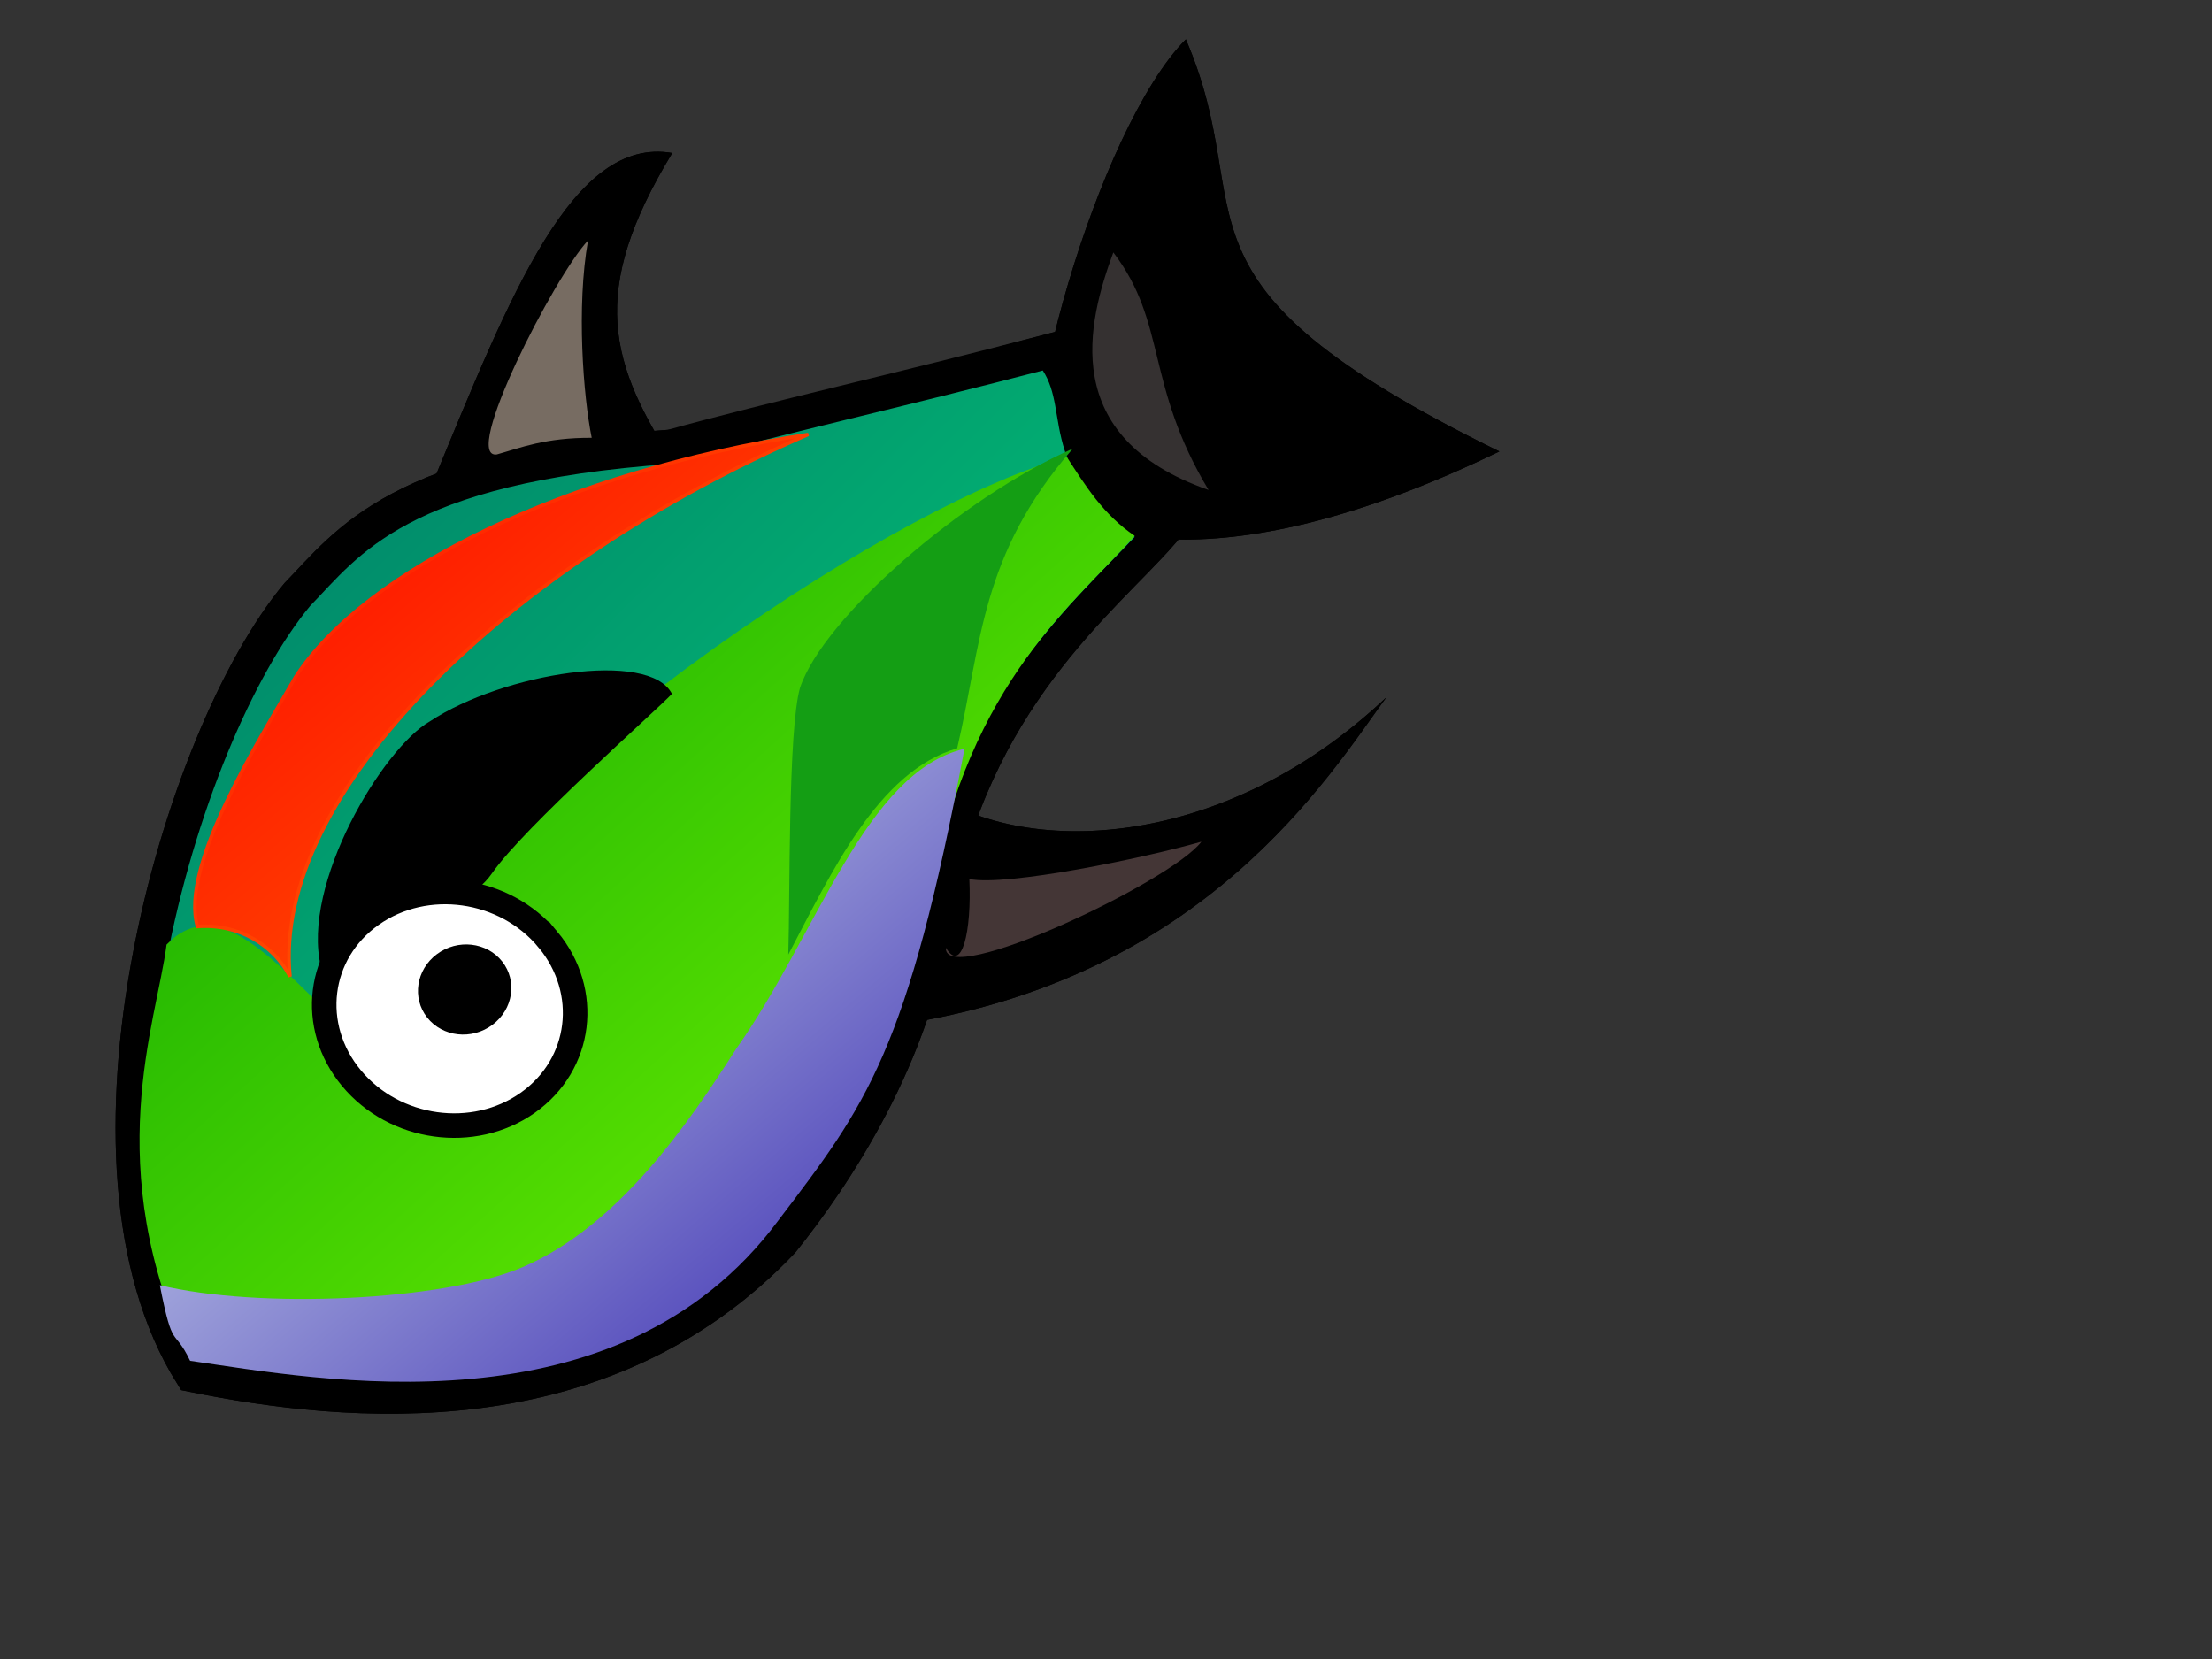 <?xml version="1.0"?><svg width="640" height="480" xmlns="http://www.w3.org/2000/svg" xmlns:xlink="http://www.w3.org/1999/xlink">
 <rect width="100%" height="100%" fill="#333333" stroke="none"/>
 <title>Fish</title>
 <defs>
  <linearGradient id="linearGradient48">
   <stop id="stop49" offset="0" stop-color="#006aff"/>
   <stop id="stop50" offset="1" stop-color="#b5ffff"/>
  </linearGradient>
  <linearGradient id="linearGradient51" x1="0" x2="1" xlink:href="#linearGradient48" y1="0" y2="0"/>
  <linearGradient y2="1" x2="1" y1="0" x1="0" id="svg_19">
   <stop stop-color="#ff0000" offset="0"/>
   <stop stop-color="#ff6600" offset="1"/>
  </linearGradient>
  <linearGradient y2="1" x2="1" y1="0" x1="0" id="svg_20">
   <stop stop-color="#e8f9f9" offset="0"/>
   <stop stop-color="#2a19aa" offset="1"/>
  </linearGradient>
  <linearGradient y2="1" x2="1" y1="0" x1="0" id="svg_21">
   <stop stop-color="#039e03" offset="0"/>
   <stop stop-color="#7fff00" offset="1"/>
  </linearGradient>
  <linearGradient y2="1" x2="1" y1="0" x1="0" id="svg_22">
   <stop stop-color="#007567" offset="0"/>
   <stop stop-color="#04e27b" offset="1"/>
  </linearGradient>
  <linearGradient y2="1" x2="1" y1="0" x1="0" id="svg_24">
   <stop stop-color="#ff0000" offset="0"/>
   <stop stop-color="#ff7f00" offset="1"/>
  </linearGradient>
 </defs>
 <g>
  <title>Layer 1</title>
  <path d="m343.106,11.374c22.141,51.386 -10.582,69.601 90.714,119.244c-86.525,41.815 -122.346,20.914 -132.038,15.4c-10.014,-17.147 15.731,-108.887 41.323,-134.645z" id="path633" stroke-width="6.539" fill-rule="evenodd" fill="#000000"/>
  <path d="m259.395,296.564c89.31,-13.239 125.142,-72.167 141.716,-94.81c-48.493,45.879 -108.484,46.628 -135.091,24.916c0.135,42.82 26.401,-20.463 -6.625,69.895z" id="path636" stroke-linejoin="bevel" stroke-width="7.907" fill-rule="evenodd" fill="#000000"/>
  <path d="m125.25,139.585c22.661,-55.037 40.512,-100.261 69.266,-95.32c-24.519,40.355 -18.253,61.008 1.421,91.138c-19.939,0.062 -56.557,2.319 -70.687,4.183z" id="path634" stroke-linejoin="bevel" stroke-width="7.907" fill-rule="evenodd" fill="#000000"/>
  <path d="m335.884,154.428c-34.327,-21.385 -18.799,-37.248 -32.197,-52.873c-45.066,11.776 -72.96,23.264 -109.645,27.715c-78.873,5.511 -93.481,27.81 -108.039,42.759c-34.56,41.467 -69.348,164 -30.513,225.74c45.162,9.198 118.751,16.273 170.84,-38.599c14.789,-18.362 38.995,-54.182 44.117,-95.041c10.295,-61.416 49.121,-91.034 65.437,-109.7z" id="path580" stroke-width="9.927" stroke="#000000" fill-rule="evenodd" fill="url(#linearGradient51)"/>
  <path d="m328.295,155.038c-9.132,-6.183 -14.233,-14.51 -19.602,-22.767c-45.066,11.776 -156.927,82.235 -212.749,161.666c-17.239,-16.392 -33.193,-35.595 -47.751,-20.646c-2.933,22.915 -19.409,63.88 6.724,119.849c94.698,5.213 94.984,8.746 155.05,-57.441c24.657,-27.169 48.201,-17.447 59.417,-77.495c10.859,-61.279 42.596,-84.499 58.912,-103.166z" id="path637" stroke-width="7.907" fill-rule="evenodd" fill="#7fff00"/>
  <path d="m85.49,195.892c-10.825,18.859 -33.491,54.575 -28.371,72.177c11.879,-0.873 21.925,5.253 26.792,14.482c-5.317,-52.755 63.035,-119.14 149.947,-156.856c-70.006,10.654 -128.396,39.294 -148.368,70.197l0,0z" id="path596" fill-rule="evenodd" fill="#7f003f"/>
  <path d="m347.598,243.528c-8.671,11.566 -74.639,42.599 -73.928,30.685c4.569,7.64 7.493,-4.671 6.789,-19.881c10.755,2.192 50.458,-6.025 67.139,-10.804z" id="path619" fill="#7f0000"/>
  <path d="m349.673,141.762c-18.389,-30.684 -11.937,-48.286 -27.555,-68.73c-7.426,20.114 -16.088,53.488 27.555,68.73z" id="path595" fill-rule="evenodd" fill="#7f0000"/>
  <path d="m213.037,303.405c-13.807,21.603 -34.047,51.258 -61.715,63.174c-23.038,9.922 -76.637,12.171 -105.079,5.268c3.846,19.472 3.893,11.798 8.762,21.873c37.136,5.351 123.706,22.055 170.17,-40.582c25.457,-33.52 37.346,-48.501 53.876,-136.484c-28.596,6.594 -42.653,53.736 -66.013,86.752z" id="path639" stroke-width="7.907" fill-rule="evenodd" fill="#aaffff"/>
  <path d="m170.136,69.571c-9.753,10.395 -36.835,63.296 -26.393,61.913c6.808,-1.914 14.044,-4.88 27.454,-4.815c-2.447,-12.096 -4.459,-37.943 -1.061,-57.098z" id="path641" fill="#7f0000"/>
  <path d="m92.867,279.772c-5.839,-23.957 17.956,-63.354 31.5,-71.05c21.211,-14.015 63.591,-20.751 70.045,-7.97c-4.741,5.08 -42.71,38.491 -52.073,51.932c-9.363,13.441 -30.291,10.307 -49.471,27.089z" id="path622" fill="black"/>
  <path d="m158.511,271.799c12.479,15.013 9.876,36.173 -5.814,47.261c-15.69,11.088 -38.525,7.905 -51.004,-7.108c-12.479,-15.013 -9.875,-36.172 5.814,-47.26c15.69,-11.088 38.525,-7.906 51.003,7.108z" id="path593" stroke-width="7.099" stroke="#000000" fill-rule="evenodd" fill="#ffffff"/>
  <path d="m145.295,278.19c4.44,5.646 3.179,13.849 -2.816,18.323c-5.996,4.473 -14.455,3.523 -18.895,-2.122c-4.44,-5.646 -3.179,-13.849 2.817,-18.323c5.996,-4.474 14.455,-3.523 18.895,2.122z" id="path587" fill-rule="evenodd"/>
  <path d="m231.459,199.025c-3.479,12.233 -2.853,60.479 -3.382,77.164c12.47,-23.647 25.946,-53.017 48.861,-59.678c7.138,-30.436 6.604,-55.816 33.453,-86.703c-31.946,14.044 -72.183,48.922 -78.932,69.217z" id="path642" fill-rule="evenodd" fill="#d4ffaa"/>
  <path d="m343.106,11.374c22.141,51.386 -10.582,69.601 90.714,119.244c-86.525,41.815 -122.346,20.914 -132.038,15.4c-10.014,-17.147 15.731,-108.887 41.323,-134.645z" stroke-width="6.539" fill-rule="evenodd" fill="#000000" id="svg_1"/>
  <path d="m259.395,296.564c89.31,-13.239 125.142,-72.167 141.716,-94.81c-48.493,45.879 -108.484,46.628 -135.091,24.916c0.135,42.82 26.401,-20.463 -6.625,69.895z" stroke-linejoin="bevel" stroke-width="7.907" fill-rule="evenodd" fill="#000000" id="svg_2"/>
  <path d="m125.25,139.585c22.661,-55.037 40.512,-100.261 69.266,-95.32c-24.519,40.355 -18.253,61.008 1.421,91.138c-19.939,0.062 -56.557,2.319 -70.687,4.183z" stroke-linejoin="bevel" stroke-width="7.907" fill-rule="evenodd" fill="#000000" id="svg_3"/>
  <path d="m335.884,154.428c-34.327,-21.385 -18.799,-37.248 -32.197,-52.873c-45.066,11.776 -78.96,19.264 -109.645,27.715c-78.873,5.511 -93.481,27.81 -108.039,42.759c-34.56,41.467 -69.348,164 -30.513,225.74c45.162,9.198 118.751,16.273 170.84,-38.599c14.789,-18.362 38.995,-54.182 44.117,-95.041c10.295,-61.416 49.121,-91.034 65.437,-109.7z" stroke-width="9.927" stroke="#000000" fill-rule="evenodd" fill="url(#svg_22)" id="svg_4"/>
  <path d="m328.295,155.038c-9.132,-6.183 -14.233,-14.51 -19.602,-22.767c-45.066,11.776 -156.927,82.235 -212.749,161.666c-17.239,-16.392 -33.193,-35.595 -47.751,-20.646c-2.933,22.915 -19.409,63.88 6.724,119.849c94.698,5.213 94.984,8.746 155.05,-57.441c24.657,-27.169 48.201,-17.447 59.417,-77.495c10.859,-61.279 42.596,-84.499 58.912,-103.166z" stroke-width="7.907" fill-rule="evenodd" fill="url(#svg_21)" id="svg_5"/>
  <path stroke="url(#svg_24)" d="m85.49,195.892c-10.825,18.859 -33.491,54.575 -28.371,72.177c11.879,-0.873 21.925,5.253 26.792,14.482c-5.317,-52.755 63.035,-119.14 149.947,-156.856c-70.006,10.654 -128.396,39.294 -148.368,70.197l0,0z" fill-rule="evenodd" fill="url(#svg_19)" id="svg_6"/>
  <path d="m347.598,243.528c-8.671,11.566 -74.639,42.599 -73.928,30.685c4.569,7.64 7.493,-4.671 6.789,-19.881c10.755,2.192 50.458,-6.025 67.139,-10.804z" fill="#443636" id="svg_7"/>
  <path d="m349.673,141.762c-18.389,-30.684 -11.937,-48.286 -27.555,-68.73c-7.426,20.114 -16.088,53.488 27.555,68.73z" fill-rule="evenodd" fill="#353131" id="svg_8"/>
  <path d="m213.037,303.405c-13.807,21.603 -34.047,51.258 -61.715,63.174c-23.038,9.922 -76.637,12.171 -105.079,5.268c3.846,19.472 3.893,11.798 8.762,21.873c37.136,5.351 123.706,22.055 170.17,-40.582c25.457,-33.52 37.346,-48.501 53.876,-136.484c-28.596,6.594 -42.653,53.736 -66.013,86.752z" stroke-width="7.907" fill-rule="evenodd" fill="url(#svg_20)" id="svg_9"/>
  <path d="m170.136,69.571c-9.753,10.395 -36.835,63.296 -26.393,61.913c6.808,-1.914 14.044,-4.88 27.454,-4.815c-2.447,-12.096 -4.459,-37.943 -1.061,-57.098z" fill="#776c62" id="svg_10"/>
  <path d="m92.867,279.772c-5.839,-23.957 17.956,-63.354 31.5,-71.05c21.211,-14.015 63.591,-20.751 70.045,-7.97c-4.741,5.08 -42.71,38.491 -52.073,51.932c-9.363,13.441 -30.291,10.307 -49.471,27.089z" fill="black" id="svg_11"/>
  <path d="m158.511,271.799c12.479,15.013 9.876,36.173 -5.814,47.261c-15.69,11.088 -38.525,7.905 -51.004,-7.108c-12.479,-15.013 -9.875,-36.172 5.814,-47.26c15.69,-11.088 38.525,-7.906 51.003,7.108z" stroke-width="7.099" stroke="#000000" fill-rule="evenodd" fill="#ffffff" id="svg_12"/>
  <path d="m145.295,278.19c4.44,5.646 3.179,13.849 -2.816,18.323c-5.996,4.473 -14.455,3.523 -18.895,-2.122c-4.44,-5.646 -3.179,-13.849 2.817,-18.323c5.996,-4.474 14.455,-3.523 18.895,2.122z" fill-rule="evenodd" id="svg_13"/>
  <path d="m231.459,199.025c-3.479,12.233 -2.853,60.479 -3.382,77.164c12.47,-23.647 25.946,-53.017 48.861,-59.678c7.138,-30.436 6.604,-55.816 33.453,-86.703c-31.946,14.044 -72.183,48.922 -78.932,69.217z" fill-rule="evenodd" fill="#149e14" id="svg_14"/>
 </g>
</svg>